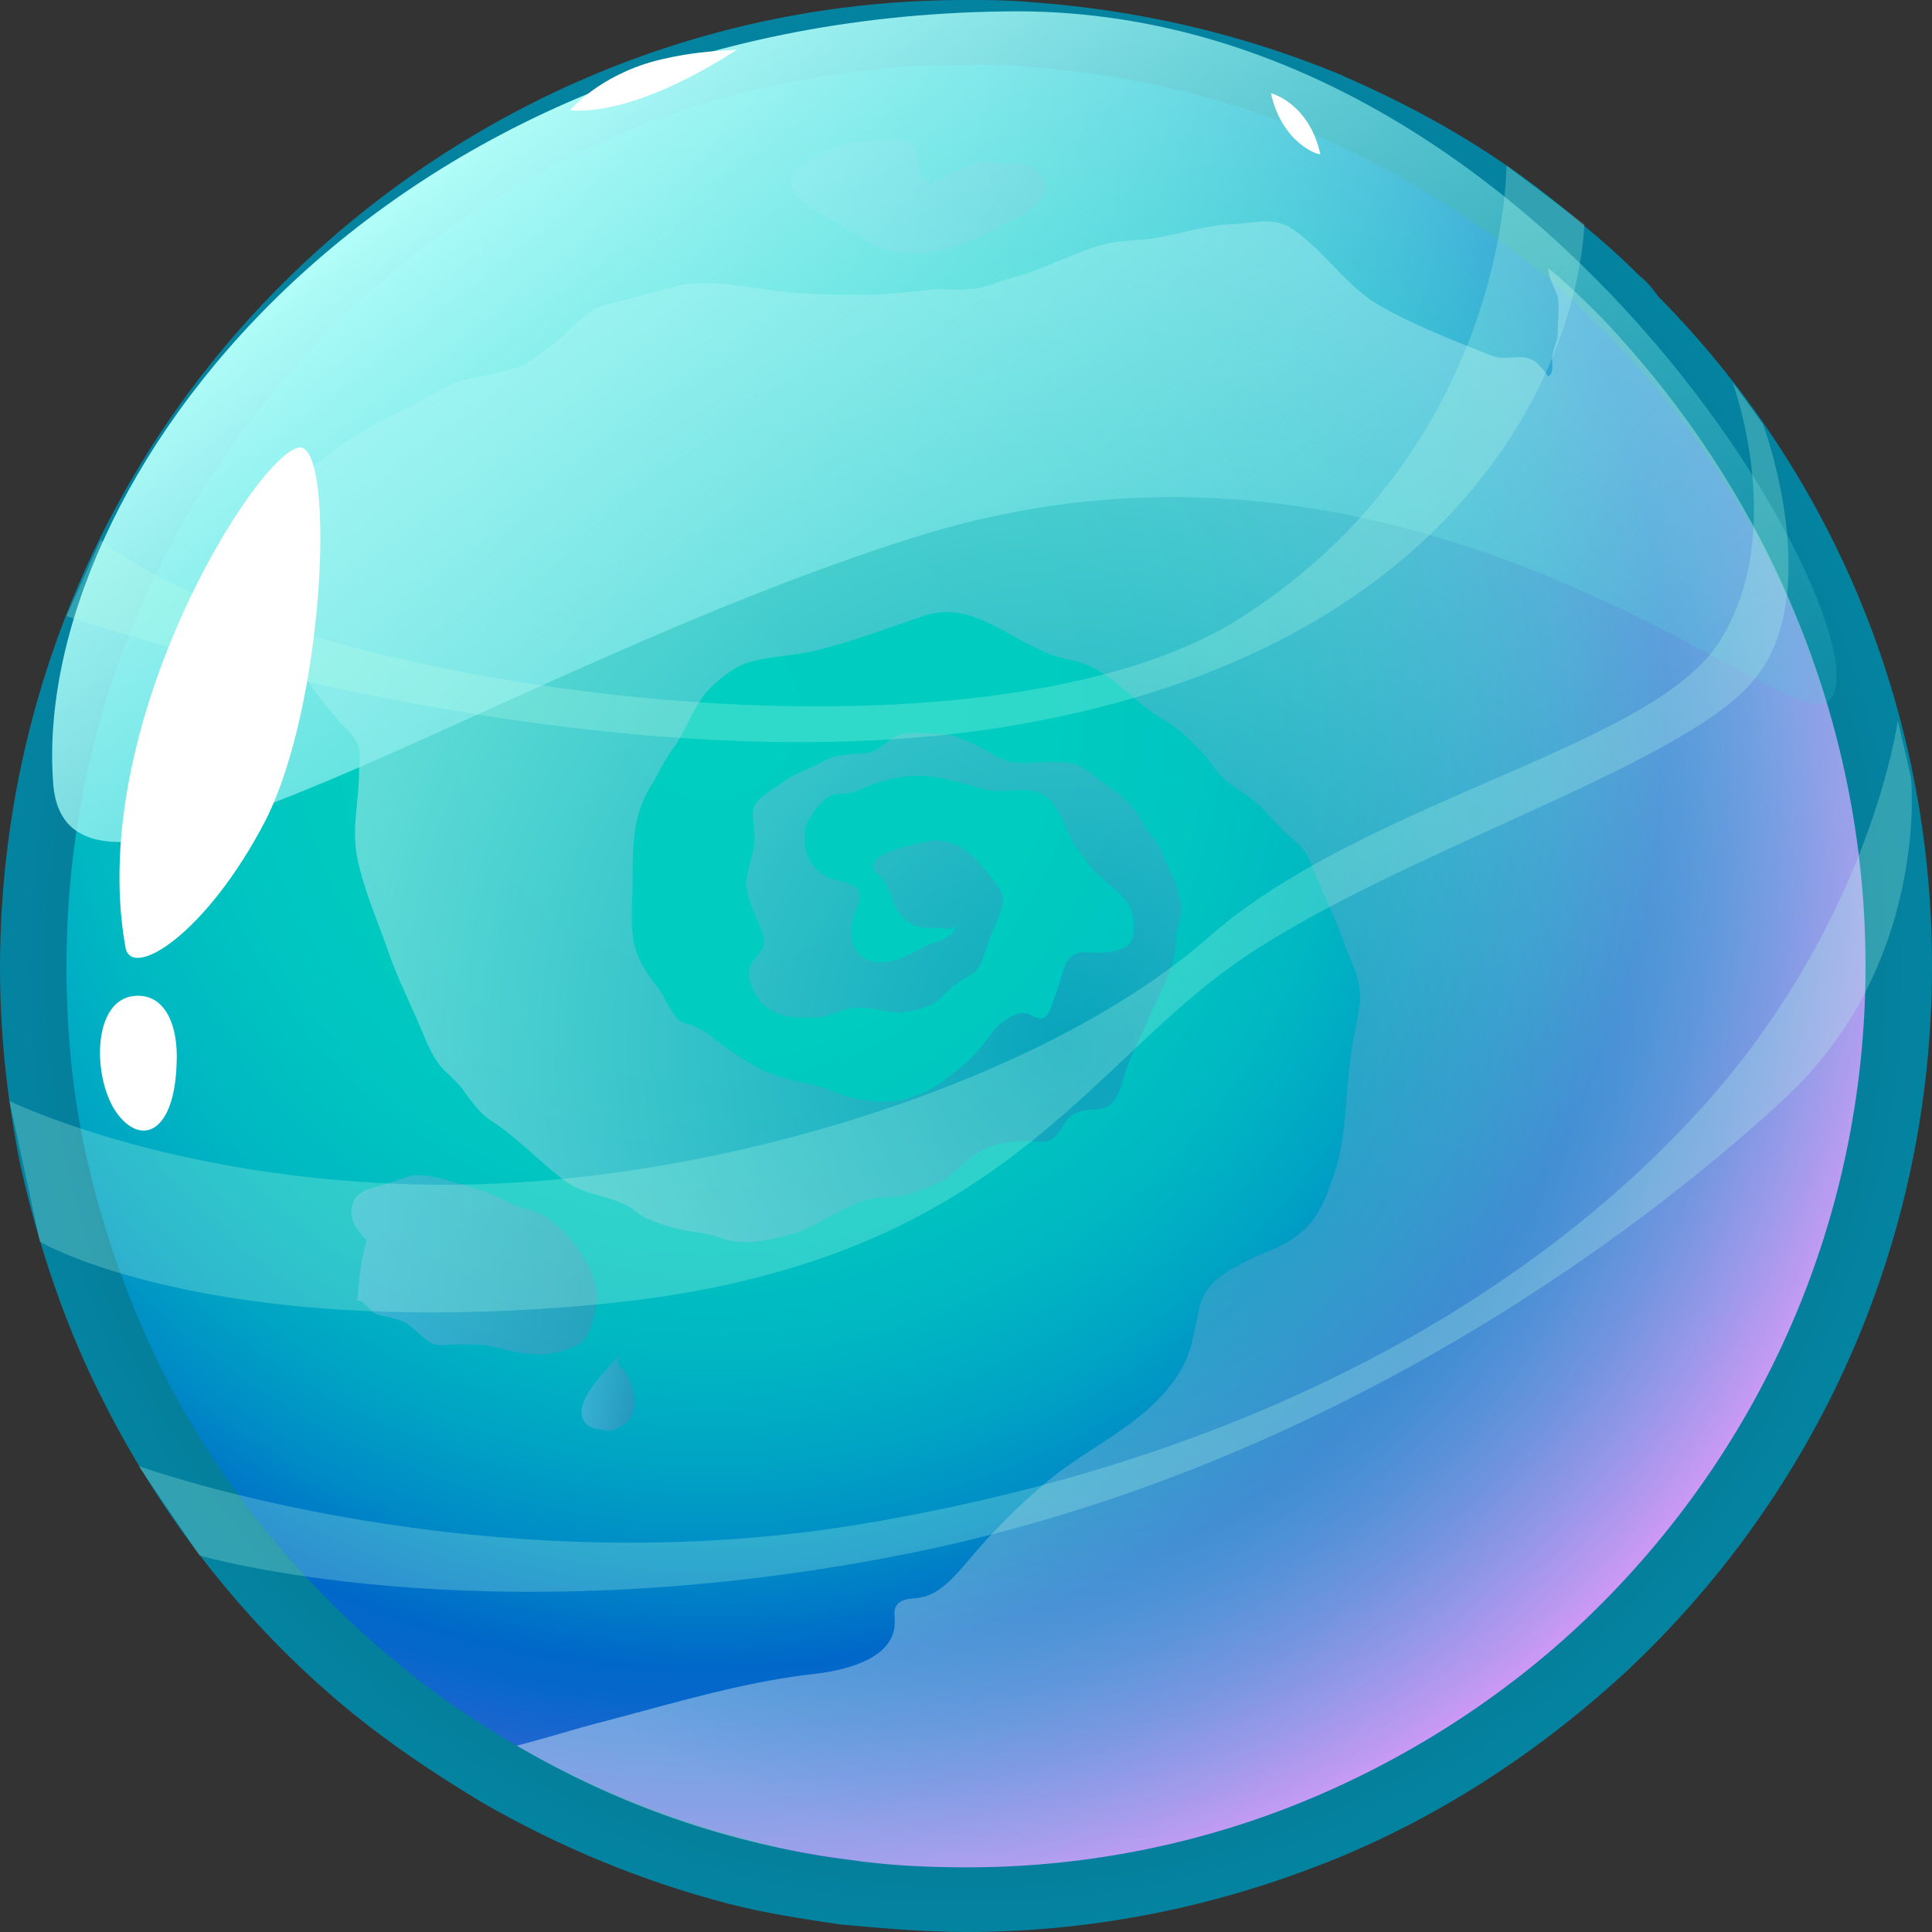<svg width="100" height="100" viewBox="0 0 100 100" fill="none" xmlns="http://www.w3.org/2000/svg">
<rect x="0" y="0" width="100" height="100" fill="#333333" stroke="none"/>
<path opacity="0.92" fill-rule="evenodd" clip-rule="evenodd" d="M100 50C100 64.469 93.904 77.461 84.071 86.614C79.351 90.945 73.845 94.488 67.748 96.752C62.242 98.819 56.244 100 50.049 100C47.788 100 45.624 99.803 43.461 99.606C41.495 99.311 39.528 99.016 37.66 98.524C33.137 97.343 28.909 95.571 24.975 93.307C22.517 91.831 20.157 90.256 17.896 88.386C12.684 84.055 8.456 78.642 5.408 72.638C3.441 68.799 2.065 64.764 1.082 60.433C0.393 57.087 0 53.642 0 50.098C0 40.256 2.852 31.004 7.768 23.228C9.833 19.98 12.291 16.929 15.143 14.173C24.189 5.413 36.48 0 49.951 0C51.032 0 52.114 -9.01256e-06 53.196 0.098C58.899 0.492 64.307 1.772 69.322 3.839C70.207 4.232 71.091 4.626 71.878 5.02C75.516 6.791 78.859 8.957 81.908 11.614C82.989 12.5 83.972 13.386 84.857 14.272C85.251 14.567 85.546 14.961 85.841 15.354C94.69 24.311 100 36.516 100 50Z" fill="url(#paint0_radial_2318_3560)"/>
<path fill-rule="evenodd" clip-rule="evenodd" d="M96.558 49.999C96.558 63.483 90.855 75.59 81.711 84.153C77.384 88.188 72.173 91.436 66.568 93.602C61.455 95.57 55.85 96.653 50.049 96.653C47.984 96.653 45.919 96.554 43.953 96.259C42.084 96.062 40.315 95.668 38.545 95.176C34.316 94.094 30.383 92.421 26.745 90.354C24.385 88.976 22.222 87.499 20.157 85.728C15.339 81.692 11.308 76.672 8.456 71.062C6.686 67.519 5.31 63.68 4.425 59.645C3.736 56.495 3.441 53.346 3.441 49.999C3.441 40.747 6.096 32.184 10.718 24.999C12.684 21.948 14.946 19.094 17.601 16.535C25.959 8.365 37.463 3.346 50.049 3.346C51.032 3.346 52.114 3.346 53.097 3.444C58.407 3.838 63.422 5.019 68.043 6.987C68.83 7.283 69.616 7.676 70.403 8.07C73.746 9.743 76.893 11.81 79.843 14.172C80.826 14.96 81.711 15.846 82.596 16.732C82.891 17.027 83.284 17.322 83.579 17.716C91.642 26.082 96.558 37.499 96.558 49.999Z" fill="url(#paint1_radial_2318_3560)"/>
<path opacity="0.4" fill-rule="evenodd" clip-rule="evenodd" d="M96.559 50C96.559 63.484 90.856 75.59 81.712 84.153C77.385 88.189 72.174 91.437 66.569 93.602C61.456 95.571 55.851 96.653 50.05 96.653C47.985 96.653 45.92 96.555 43.954 96.26C37.759 95.472 31.958 93.405 26.746 90.354C28.319 89.96 29.794 89.468 31.368 89.075C35.104 88.09 38.644 87.008 42.38 86.614C43.855 86.417 46.313 85.826 46.313 83.957C46.313 83.464 46.215 83.267 46.51 82.972C46.904 82.677 47.297 82.775 47.69 82.677C48.772 82.48 49.657 81.299 50.345 80.512C51.427 79.232 52.705 77.953 53.983 76.87C56.441 74.704 59.785 73.622 61.358 70.472C61.751 69.586 61.849 68.701 62.046 67.815C62.243 66.732 63.029 66.043 64.013 65.551C65.094 64.862 66.373 64.665 67.356 63.779C68.339 62.992 68.732 61.712 69.126 60.531C69.716 58.661 69.617 56.693 69.912 54.724C70.011 53.74 70.306 52.756 70.404 51.771C70.404 50.787 70.109 50.098 69.716 49.212C69.224 47.736 68.437 46.161 67.847 44.685C67.651 44.094 67.257 43.701 66.766 43.307C66.078 42.716 65.586 42.027 64.898 41.437C64.406 41.043 63.816 40.748 63.423 40.354C63.029 40.059 62.734 39.567 62.439 39.173C61.849 38.582 61.26 37.894 60.473 37.401C58.605 36.417 57.523 34.547 55.36 34.153C52.705 33.661 50.542 30.905 47.788 31.89C46.019 32.48 44.249 33.169 42.282 33.661C41.102 33.956 39.725 33.956 38.546 34.35C37.857 34.645 37.071 35.236 36.579 35.827C35.792 36.712 35.497 37.894 34.809 38.779C34.318 39.468 34.023 40.157 33.531 40.945C32.744 42.421 32.744 43.897 32.744 45.571C32.744 46.456 32.646 47.441 32.744 48.327C32.843 49.409 33.334 50.197 34.023 51.082C34.416 51.575 34.711 52.46 35.202 52.854C35.497 53.051 35.694 52.953 35.989 53.149C36.481 53.346 36.677 53.543 37.071 53.838C38.251 54.724 39.529 55.61 41.004 55.905C41.79 56.102 42.479 56.201 43.167 56.496C43.757 56.791 44.445 56.889 45.134 56.988C46.707 57.185 48.084 56.594 49.263 55.61C50.05 55.02 50.542 54.527 51.132 53.74C51.427 53.346 51.623 53.051 52.115 52.756C52.41 52.559 52.705 52.362 53.098 52.46C53.393 52.46 53.688 52.854 54.081 52.657C54.377 52.46 54.573 51.575 54.672 51.378C54.868 50.886 54.966 50.295 55.163 49.901C55.556 49.114 56.146 49.311 56.933 49.311C57.425 49.311 58.113 49.212 58.506 48.819C58.801 48.327 58.703 47.441 58.506 46.949C58.113 46.26 57.228 45.669 56.736 45.177C56.343 44.783 56.048 44.291 55.655 43.799C55.065 42.913 54.77 41.142 53.492 40.945C53 40.846 52.312 40.945 51.82 40.945C51.23 40.945 50.837 40.846 50.247 40.649C49.362 40.453 48.575 40.157 47.592 40.157C46.412 40.157 45.429 40.453 44.347 40.945C43.855 41.142 43.56 41.043 43.069 41.142C42.577 41.338 41.79 42.323 41.692 42.913C41.495 43.996 41.889 44.98 42.97 45.472C43.265 45.571 44.052 45.669 44.347 45.964C44.642 46.358 44.445 46.85 44.249 47.244C43.855 48.327 44.052 49.606 45.33 49.803C46.215 49.901 47.1 49.409 47.788 49.016C48.378 48.72 49.46 48.622 49.46 47.834C49.362 48.228 48.772 48.031 48.477 48.031C47.788 48.031 47.395 48.031 46.904 47.638C46.412 47.244 46.313 46.85 46.117 46.358C46.019 46.161 45.92 45.767 45.724 45.571C45.625 45.374 45.232 45.177 45.232 44.98C44.839 44.094 47.788 43.602 48.28 43.504C49.46 43.405 50.345 44.193 51.033 45.078C51.328 45.472 51.918 46.063 51.918 46.555C51.918 47.047 51.525 47.834 51.328 48.327C51.132 48.819 51.033 49.212 50.837 49.705C50.64 50.295 50.345 50.394 49.853 50.689C49.362 50.984 48.968 51.378 48.575 51.771C48.084 52.165 47.493 52.264 46.904 52.362C46.019 52.559 45.232 52.067 44.347 52.165C43.56 52.165 42.97 52.657 42.282 52.657C40.709 52.756 39.431 52.559 38.841 50.886C38.644 50.197 38.841 49.901 39.234 49.409C39.725 48.917 39.529 48.523 39.332 47.933C39.037 47.244 38.742 46.653 38.644 45.964C38.546 45.275 38.939 44.488 39.037 43.701C39.136 43.11 38.841 42.224 39.037 41.732C39.234 41.24 40.217 40.748 40.709 40.354C41.299 39.96 41.987 39.764 42.675 39.37C43.462 38.976 44.052 39.075 44.839 38.976C45.527 38.878 45.822 38.386 46.412 38.09C47.1 37.795 47.985 37.992 48.673 37.992C49.46 37.992 49.853 38.287 50.542 38.582C51.23 38.878 51.722 39.37 52.508 39.468C53.393 39.567 54.278 39.37 55.163 39.468C56.048 39.567 56.343 39.96 57.031 40.453C57.72 40.945 58.211 41.24 58.801 42.027C59.096 42.421 59.195 42.815 59.49 43.11C59.785 43.504 59.981 43.701 60.178 44.193C60.374 44.783 60.768 45.374 60.965 46.063C61.063 46.456 61.161 46.752 61.161 47.145C61.063 47.638 60.866 48.13 60.866 48.622C60.866 49.803 60.374 50.689 59.883 51.771C59.391 52.854 58.9 53.937 58.408 55.019C58.113 55.708 58.015 57.185 57.031 57.382C56.54 57.48 56.048 57.382 55.556 57.677C55.065 57.972 54.966 58.563 54.573 58.858C54.18 59.252 53.688 59.055 53.197 59.055C52.41 59.055 51.722 59.153 51.033 59.449C50.148 59.842 49.558 60.63 48.772 61.122C48.084 61.417 47.297 61.811 46.51 61.909C45.92 62.008 45.429 61.909 44.839 62.106C43.56 62.5 42.577 63.287 41.299 63.779C40.316 64.075 39.136 64.37 38.152 64.271C37.759 64.271 37.366 64.075 36.972 63.976C36.382 63.779 35.694 63.779 35.006 63.583C34.514 63.484 34.023 63.287 33.531 63.09C33.039 62.894 32.744 62.5 32.253 62.303C31.171 61.811 30.089 61.811 29.106 61.023C27.828 60.039 26.746 58.858 25.37 57.972C24.78 57.578 24.485 57.086 24.091 56.594C23.796 56.102 23.403 55.807 23.01 55.413C22.42 54.823 22.125 54.035 21.83 53.346C21.338 52.165 20.748 50.984 20.256 49.705C19.666 47.933 18.88 46.26 18.487 44.389C18.192 42.815 18.585 41.437 18.585 39.96C18.585 39.567 18.683 39.173 18.585 38.779C18.487 38.189 17.995 37.795 17.602 37.401C16.422 36.023 15.34 34.645 14.652 32.874C13.963 31.102 13.668 28.937 14.16 27.067C14.652 25.393 15.733 24.508 17.11 23.425C18.388 22.441 19.962 21.653 21.436 20.964C22.125 20.571 22.715 20.177 23.403 19.882C24.091 19.586 24.976 19.488 25.763 19.291C26.451 19.094 26.943 19.094 27.533 18.602C28.123 18.208 28.811 17.716 29.303 17.224C29.991 16.634 30.483 15.945 31.466 15.748C32.646 15.453 34.023 15.059 35.202 14.764C36.776 14.468 38.644 14.862 40.217 15.059C41.79 15.256 43.265 15.256 44.839 15.256C46.117 15.256 47.395 15.059 48.673 14.96C49.165 14.96 49.657 15.059 50.148 14.96C50.935 14.96 51.623 14.567 52.41 14.37C53.885 13.976 55.163 13.287 56.638 12.795C57.72 12.401 58.801 12.5 59.883 12.303C61.063 12.106 62.243 11.712 63.521 11.614C64.603 11.614 65.684 11.22 66.668 11.712C68.437 12.795 69.519 14.665 71.289 15.748C73.157 16.831 75.222 17.618 77.189 18.405C77.877 18.701 78.664 18.307 79.254 18.602C79.549 18.701 79.942 19.193 80.138 19.488C80.433 19.291 80.335 18.897 80.335 18.602C80.335 18.11 80.63 17.716 80.63 17.224C80.63 16.634 80.728 15.945 80.63 15.354C80.532 15.059 80.138 14.37 80.138 13.878C81.122 14.665 82.007 15.551 82.892 16.437C91.25 25.197 96.559 37.008 96.559 50Z" fill="url(#paint2_radial_2318_3560)"/>
<path opacity="0.3" fill-rule="evenodd" clip-rule="evenodd" d="M18.978 64.173C18.683 65.157 18.585 66.24 18.486 67.322C18.781 67.224 19.175 67.913 19.47 68.011C20.06 68.208 20.551 68.208 21.043 68.503C21.535 68.799 22.026 69.488 22.518 69.586C22.813 69.684 23.305 69.586 23.698 69.586C24.484 69.586 25.173 69.586 25.861 69.783C26.648 69.98 27.631 70.177 28.418 70.078C28.909 69.98 29.794 69.783 30.188 69.389C30.581 68.996 30.777 68.011 30.876 67.421C30.974 65.747 29.696 64.074 28.418 63.09C27.729 62.598 27.041 62.598 26.254 62.204C25.369 61.712 24.583 61.515 23.599 61.22C23.009 61.023 22.223 60.826 21.633 60.826C21.043 60.826 20.355 61.22 19.863 61.318C19.273 61.515 18.781 61.515 18.388 62.007C17.995 62.696 18.191 63.484 18.978 64.173Z" fill="url(#paint3_linear_2318_3560)"/>
<path opacity="0.3" fill-rule="evenodd" clip-rule="evenodd" d="M32.152 70.078C31.857 70.472 29.104 72.834 30.481 73.818C30.579 73.917 31.169 74.015 31.267 74.015C31.661 74.114 31.759 74.015 32.152 73.818C32.841 73.425 32.939 72.736 32.742 71.948C32.742 71.751 32.546 71.358 32.447 71.161C32.349 70.865 32.054 70.866 31.956 70.472L32.152 70.078Z" fill="url(#paint4_linear_2318_3560)"/>
<path opacity="0.3" fill-rule="evenodd" clip-rule="evenodd" d="M47.984 9.645C48.476 9.35 50.049 8.464 50.934 8.366C51.229 8.366 51.622 8.464 51.917 8.464C52.605 8.464 53.196 8.366 53.687 8.858C54.081 9.252 54.277 9.645 53.982 10.137C53.589 10.826 52.605 11.319 51.917 11.614C50.442 12.5 48.476 13.287 46.706 13.09C45.329 12.992 44.051 11.909 42.773 11.22C41.888 10.728 40.216 9.842 41.298 8.759C42.183 7.874 43.559 7.381 44.838 7.283C45.428 7.283 46.804 7.086 47.197 7.381C47.689 7.775 47.197 9.35 48.181 9.252L47.984 9.645Z" fill="url(#paint5_linear_2318_3560)"/>
<path fill-rule="evenodd" clip-rule="evenodd" d="M2.754 40.552C3.442 50.099 25.664 34.646 47.198 27.855C72.469 19.784 91.643 37.402 94.396 36.418C98.821 34.941 80.827 0.099 52.016 0.591C19.568 0.985 1.574 25.197 2.754 40.552Z" fill="url(#paint6_linear_2318_3560)"/>
<path opacity="0.5" fill-rule="evenodd" clip-rule="evenodd" d="M0.492 56.989L2.065 64.272C2.065 64.272 10.718 69.391 30.876 67.52C51.033 65.65 55.753 55.808 63.619 50.099C71.485 44.391 86.726 39.863 90.659 35.335C94.593 30.906 91.249 21.95 91.249 21.95L89.676 19.784C89.676 19.784 92.528 27.461 89.086 33.072C85.743 38.682 70.699 41.339 62.537 48.524C54.376 55.709 37.759 61.221 23.501 61.32C9.538 61.418 0.492 56.989 0.492 56.989Z" fill="#BDFFE8" fill-opacity="0.5"/>
<path opacity="0.5" fill-rule="evenodd" clip-rule="evenodd" d="M7.178 75.885L10.324 80.511C10.324 80.511 24.779 84.744 46.509 80.511C68.24 76.279 84.66 63.976 92.232 56.988C99.901 50 98.918 40.255 98.918 40.255L98.23 37.303C98.23 37.303 96.853 47.441 88.397 56.988C79.941 66.535 65.781 75.196 45.428 78.74C25.172 82.382 7.178 75.885 7.178 75.885Z" fill="#BDFFE8" fill-opacity="0.5"/>
<path opacity="0.5" fill-rule="evenodd" clip-rule="evenodd" d="M3.441 31.89C3.441 31.89 31.858 41.634 53.786 37.304C75.713 33.071 81.612 18.898 82.006 11.615L77.974 8.563C77.974 8.563 78.073 23.13 64.208 31.989C50.344 40.748 14.749 35.532 5.211 27.953L3.441 31.89Z" fill="#BDFFE8" fill-opacity="0.5"/>
<path fill-rule="evenodd" clip-rule="evenodd" d="M6.49 49.016C6.785 50.787 10.719 48.327 13.767 42.421C16.717 36.516 17.307 24.212 15.733 23.228C14.258 22.047 4.327 36.909 6.49 49.016Z" fill="white"/>
<path fill-rule="evenodd" clip-rule="evenodd" d="M6.783 51.575C4.719 51.969 4.817 56.004 6.095 57.677C7.373 59.35 9.045 58.563 9.143 55.02C9.242 52.953 8.455 51.28 6.783 51.575Z" fill="white"/>
<path fill-rule="evenodd" clip-rule="evenodd" d="M65.781 4.823C65.781 4.823 67.748 5.315 68.338 7.973C68.338 8.071 66.371 7.481 65.781 4.823Z" fill="white"/>
<path fill-rule="evenodd" clip-rule="evenodd" d="M29.5 5.708C29.5 5.708 30.975 3.937 33.925 3.149C36.285 2.559 37.661 2.657 38.153 2.559C38.153 2.559 33.138 6.003 29.5 5.708Z" fill="white"/>
<defs>
<radialGradient id="paint0_radial_2318_3560" cx="0" cy="0" r="1" gradientUnits="userSpaceOnUse" gradientTransform="translate(50.004 50.014) scale(49.99 50.039)">
<stop stop-color="#004858"/>
<stop offset="1" stop-color="#008BAB"/>
</radialGradient>
<radialGradient id="paint1_radial_2318_3560" cx="0" cy="0" r="1" gradientUnits="userSpaceOnUse" gradientTransform="translate(36.802 36.785) scale(68.331 68.399)">
<stop offset="0.006" stop-color="#00CEC0"/>
<stop offset="0.258" stop-color="#00CCC0"/>
<stop offset="0.383" stop-color="#00C4C1"/>
<stop offset="0.481" stop-color="#00B7C2"/>
<stop offset="0.565" stop-color="#00A4C4"/>
<stop offset="0.639" stop-color="#008CC6"/>
<stop offset="0.705" stop-color="#006EC8"/>
<stop offset="0.718" stop-color="#0068C9"/>
<stop offset="0.744" stop-color="#0767CB"/>
<stop offset="0.781" stop-color="#1A66CF"/>
<stop offset="0.826" stop-color="#3A63D6"/>
<stop offset="0.876" stop-color="#6660E0"/>
<stop offset="0.93" stop-color="#9E5BEC"/>
<stop offset="0.988" stop-color="#E255FC"/>
<stop offset="1" stop-color="#F154FF"/>
</radialGradient>
<radialGradient id="paint2_radial_2318_3560" cx="0" cy="0" r="1" gradientUnits="userSpaceOnUse" gradientTransform="translate(55.189 54.183) scale(41.911 41.953)">
<stop stop-color="#1372B3"/>
<stop offset="1" stop-color="white"/>
</radialGradient>
<linearGradient id="paint3_linear_2318_3560" x1="18.218" y1="65.501" x2="30.891" y2="65.501" gradientUnits="userSpaceOnUse">
<stop stop-color="#B8C2FF"/>
<stop offset="1" stop-color="#7D72B3"/>
</linearGradient>
<linearGradient id="paint4_linear_2318_3560" x1="30.051" y1="72.08" x2="32.662" y2="72.08" gradientUnits="userSpaceOnUse">
<stop stop-color="#B8C2FF"/>
<stop offset="1" stop-color="#7D72B3"/>
</linearGradient>
<linearGradient id="paint5_linear_2318_3560" x1="41.028" y1="10.273" x2="54.151" y2="10.273" gradientUnits="userSpaceOnUse">
<stop stop-color="#B8C2FF"/>
<stop offset="1" stop-color="#7D72B3"/>
</linearGradient>
<linearGradient id="paint6_linear_2318_3560" x1="21.338" y1="7.903" x2="70.365" y2="70.721" gradientUnits="userSpaceOnUse">
<stop offset="0.017" stop-color="#B1FDF9"/>
<stop offset="1" stop-color="#37C7D1" stop-opacity="0"/>
</linearGradient>
</defs>
</svg>
